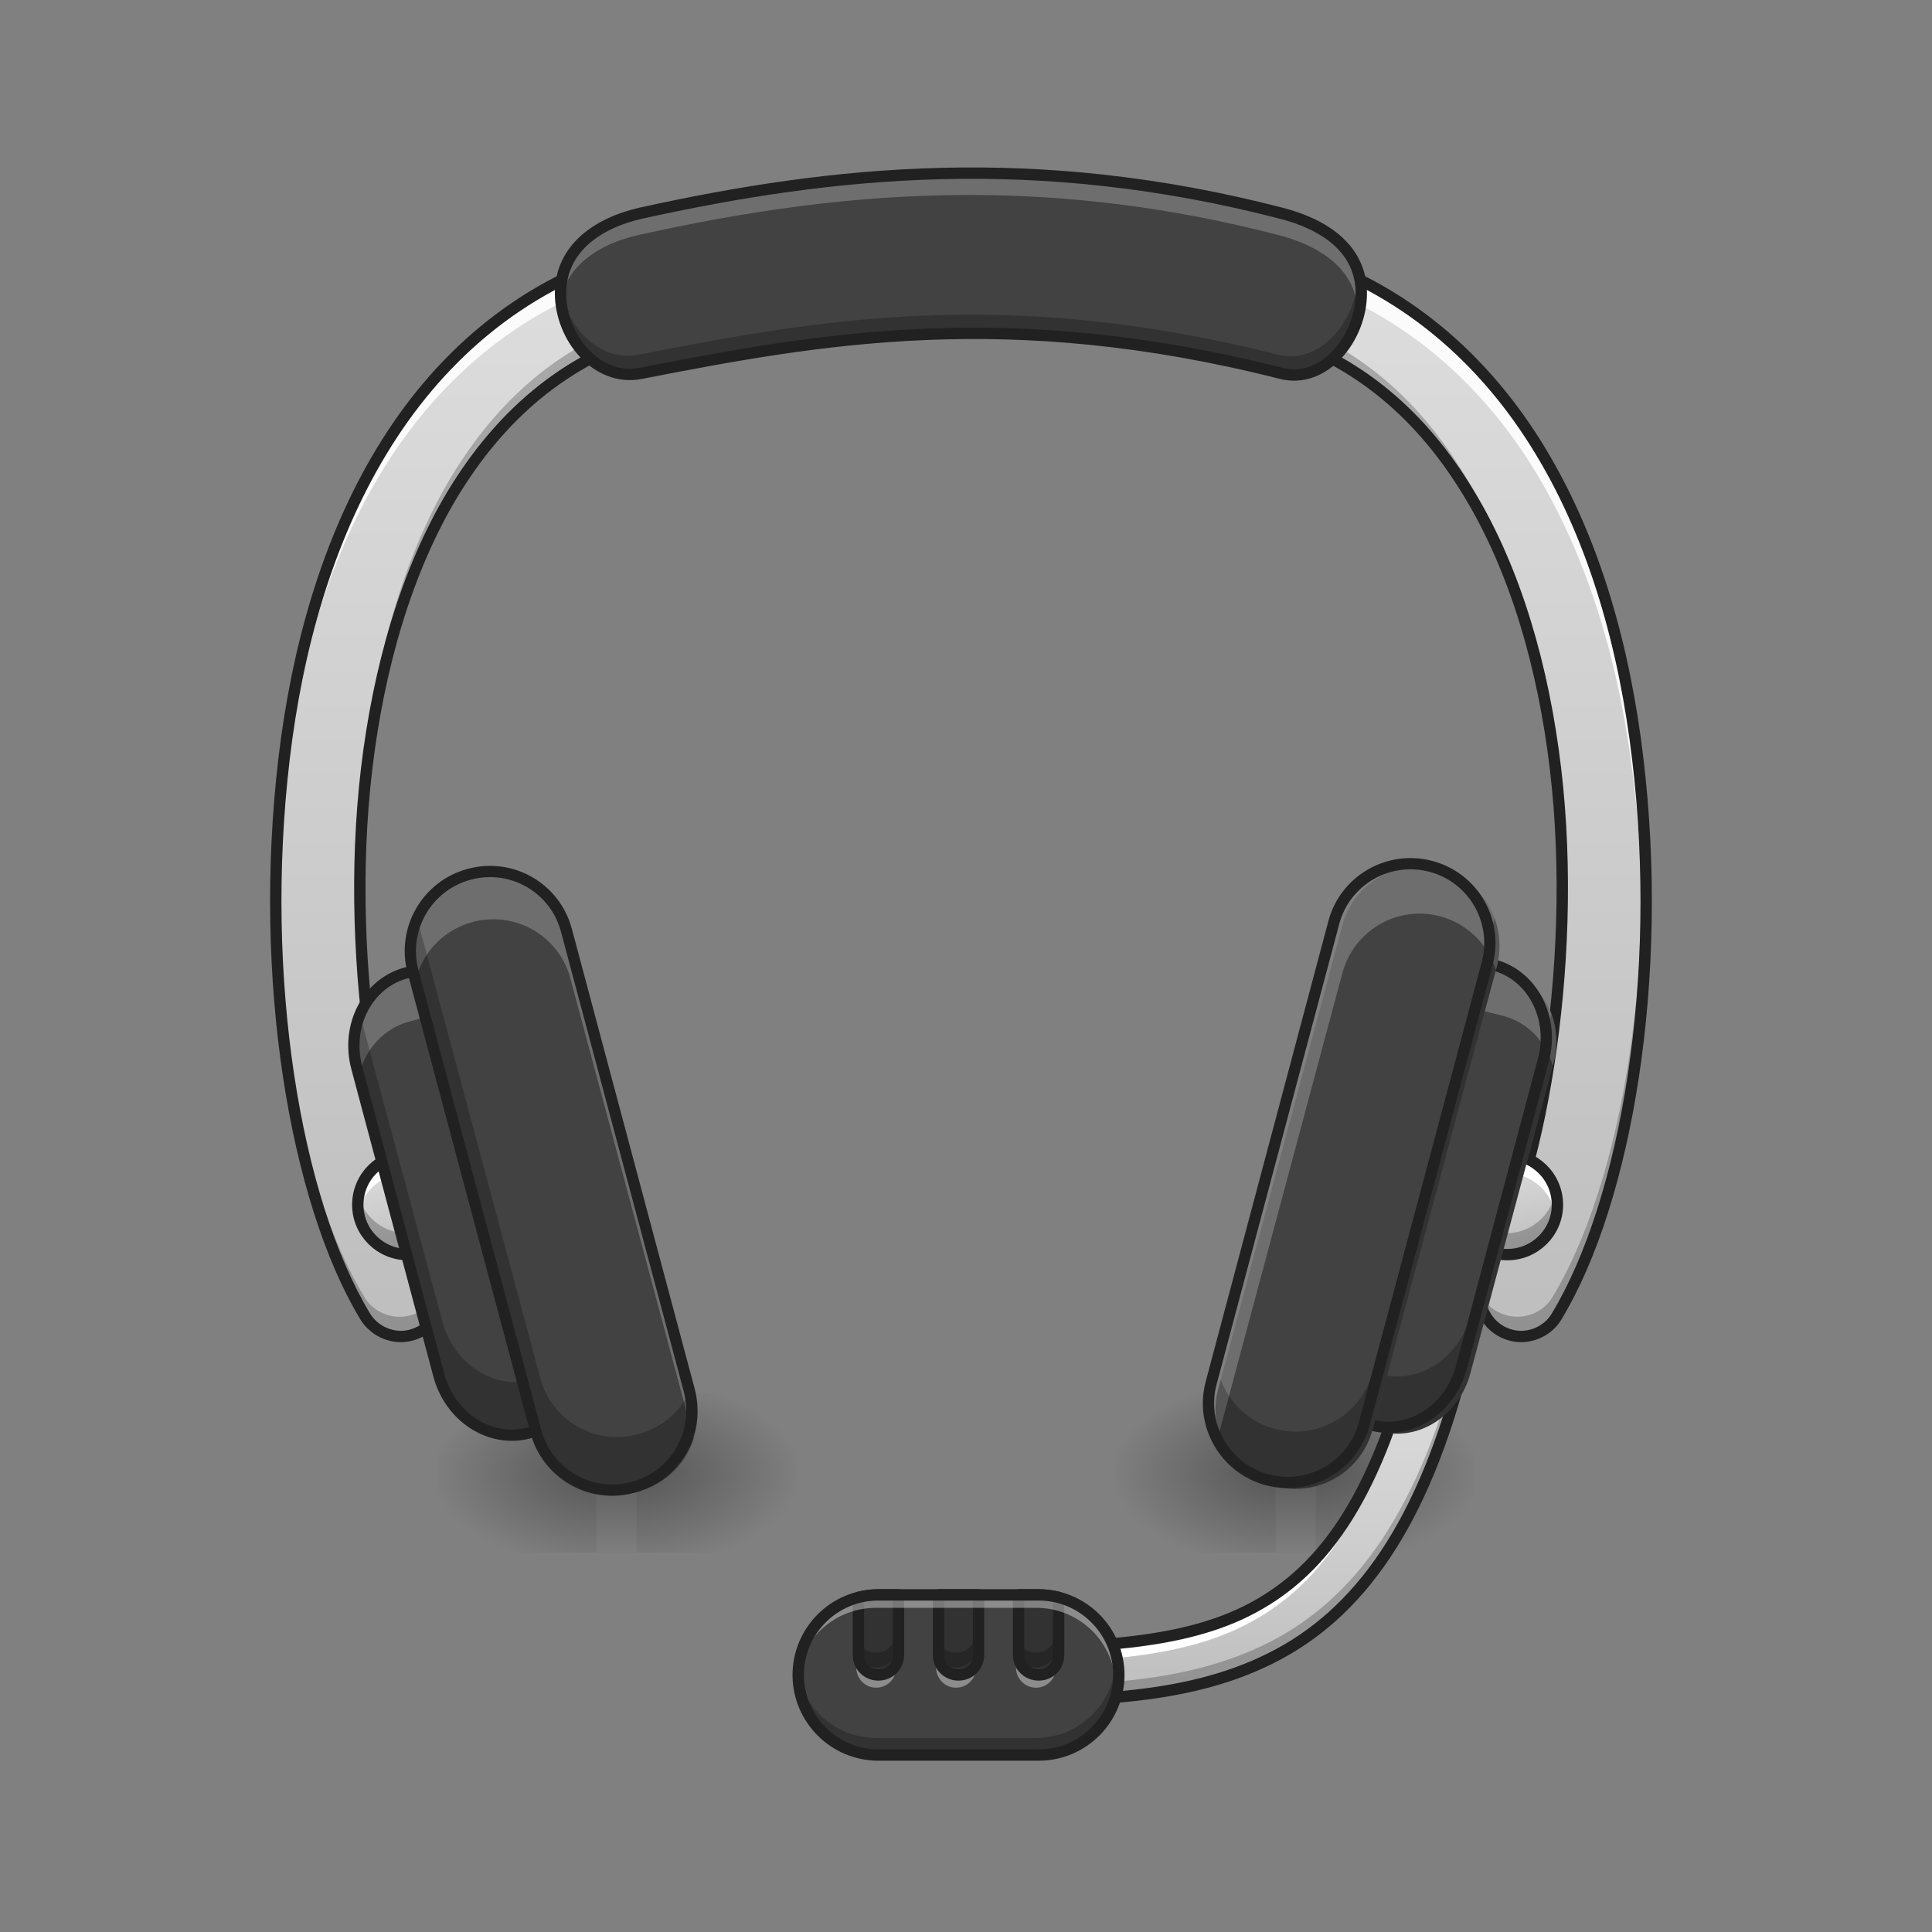 <svg height="24" viewBox="0 0 24 24" width="24" xmlns="http://www.w3.org/2000/svg" xmlns:xlink="http://www.w3.org/1999/xlink"><rect x="0" y="0" width="24" height="24" fill="#808080" stroke="none"/><linearGradient id="a"><stop offset="0" stop-color="#bdbdbd"/><stop offset="1" stop-color="#e0e0e0"/></linearGradient><linearGradient id="b" gradientUnits="userSpaceOnUse" x1="7.938" x2="7.938" xlink:href="#a" y1="17.056" y2="2.172"/><linearGradient id="c" gradientUnits="userSpaceOnUse" x1="15.38" x2="15.38" xlink:href="#a" y1="17.056" y2="2.172"/><linearGradient id="d"><stop offset="0" stop-opacity=".275"/><stop offset="1" stop-opacity="0"/></linearGradient><linearGradient id="e" gradientTransform="matrix(.002 0 0 .047 15.598 7.35)" gradientUnits="userSpaceOnUse" x1="254" x2="254" xlink:href="#d" y1="233.5" y2="254.667"/><linearGradient id="f"><stop offset="0" stop-opacity=".314"/><stop offset=".222" stop-opacity=".275"/><stop offset="1" stop-opacity="0"/></linearGradient><radialGradient id="g" cx="450.909" cy="189.579" gradientTransform="matrix(0 -.059 -.105 -0 36.091 44.968)" gradientUnits="userSpaceOnUse" r="21.167" xlink:href="#f"/><radialGradient id="h" cx="450.909" cy="189.579" gradientTransform="matrix(-0 .059 .105 0 -3.902 -8.374)" gradientUnits="userSpaceOnUse" r="21.167" xlink:href="#f"/><radialGradient id="i" cx="450.909" cy="189.579" gradientTransform="matrix(-0 -.059 .105 -0 -3.902 44.968)" gradientUnits="userSpaceOnUse" r="21.167" xlink:href="#f"/><radialGradient id="j" cx="450.909" cy="189.579" gradientTransform="matrix(0 .059 -.105 0 36.091 -8.374)" gradientUnits="userSpaceOnUse" r="21.167" xlink:href="#f"/><linearGradient id="k" gradientTransform="matrix(.002 0 0 .047 7.164 7.35)" gradientUnits="userSpaceOnUse" x1="254" x2="254" xlink:href="#d" y1="233.5" y2="254.667"/><radialGradient id="l" cx="450.909" cy="189.579" gradientTransform="matrix(0 -.059 -.105 -0 27.656 44.968)" gradientUnits="userSpaceOnUse" r="21.167" xlink:href="#f"/><radialGradient id="m" cx="450.909" cy="189.579" gradientTransform="matrix(-0 .059 .105 0 -12.337 -8.374)" gradientUnits="userSpaceOnUse" r="21.167" xlink:href="#f"/><radialGradient id="n" cx="450.909" cy="189.579" gradientTransform="matrix(-0 -.059 .105 -0 -12.337 44.968)" gradientUnits="userSpaceOnUse" r="21.167" xlink:href="#f"/><radialGradient id="o" cx="450.909" cy="189.579" gradientTransform="matrix(0 .059 -.105 0 27.656 -8.374)" gradientUnits="userSpaceOnUse" r="21.167" xlink:href="#f"/><linearGradient id="p" gradientUnits="userSpaceOnUse" x1="18.835" x2="18.587" xlink:href="#a" y1="15.568" y2="14.328"/><linearGradient id="q" gradientUnits="userSpaceOnUse" x1="5.179" x2="4.931" xlink:href="#a" y1="15.568" y2="14.328"/><linearGradient id="r" gradientUnits="userSpaceOnUse" x1="16.342" x2="16.342" xlink:href="#a" y1="21.274" y2="16.808"/><path d="m7.926 3.145c-.047 0-.09.008-.137.023-1.371.41-2.379 1.32-3.059 2.445-.68 1.121-1.051 2.461-1.211 3.816-.32 2.711.137 5.461 1 6.898.094.16.266.258.453.258.184-.004.355-.105.445-.27.086-.16.082-.359-.016-.516-.625-1.043-1.156-3.75-.859-6.25.148-1.25.492-2.453 1.066-3.406.578-.953 1.367-1.66 2.477-1.992.25-.07.406-.316.367-.574s-.266-.441-.527-.434zm0 0" fill="url(#b)"/><path d="m15.871 3.145c-.258-.004-.477.188-.512.441-.035.254.121.496.371.566 1.109.332 1.898 1.039 2.473 1.992.578.953.922 2.156 1.07 3.406.297 2.5-.238 5.207-.859 6.25-.098.156-.105.355-.016.516.09.164.258.266.445.27.184 0 .359-.098.449-.258.863-1.438 1.324-4.188 1-6.898-.16-1.355-.527-2.695-1.207-3.816-.68-1.125-1.691-2.035-3.062-2.445-.047-.016-.098-.023-.152-.023zm0 0" fill="url(#c)"/><path d="m7.926 3.145c-.047 0-.09.008-.137.023-1.371.41-2.379 1.32-3.059 2.445-.68 1.121-1.051 2.461-1.211 3.816-.074.637-.109 1.273-.102 1.898.004-.539.039-1.086.102-1.629.16-1.355.531-2.695 1.211-3.82.68-1.121 1.688-2.031 3.059-2.441.047-.016.09-.023.137-.023.238-.008.453.148.516.379.043-.156.008-.328-.094-.453-.102-.129-.258-.203-.422-.195zm-3.469 8.023c-.02 2.062.434 4.043.945 4.898.027.043.047.09.059.137.039-.137.016-.281-.059-.402-.492-.82-.926-2.668-.945-4.633zm0 0" fill="#fff" fill-opacity=".89"/><path d="m8.445 3.543c-.039.184-.18.332-.359.383-1.109.332-1.898 1.035-2.477 1.992-.574.953-.918 2.156-1.066 3.406-.062.527-.09 1.066-.086 1.594.004-.457.031-.914.086-1.367.148-1.25.492-2.453 1.066-3.406.578-.953 1.367-1.66 2.477-1.992.262-.074.422-.34.359-.609zm-5.027 7.531c-.016 2.129.414 4.105 1.102 5.254.129.219.398.312.633.219s.367-.344.312-.59c-.047.207-.215.363-.422.395-.211.031-.418-.066-.523-.25-.664-1.105-1.086-2.988-1.102-5.027zm0 0" fill-opacity=".235"/><path d="m15.871 3.145c-.16 0-.312.074-.41.199-.098.129-.129.293-.086.449.059-.227.266-.383.496-.379.055 0 .105.008.152.023 1.371.41 2.383 1.32 3.062 2.441.68 1.125 1.047 2.465 1.207 3.82.066.543.102 1.09.105 1.629.004-.625-.027-1.262-.105-1.898-.16-1.355-.527-2.695-1.207-3.816-.68-1.125-1.691-2.035-3.062-2.445-.047-.016-.098-.023-.152-.023zm3.484 8.023c-.02 1.965-.453 3.812-.941 4.633-.078.121-.098.266-.062.402.016-.047.035-.094.062-.137.512-.855.961-2.836.941-4.898zm0 0" fill="#fff" fill-opacity=".89"/><path d="m169.067-147.923c-1 0-1.916.167-2.916.5-29.247 8.749-50.745 28.164-65.244 52.162-14.499 23.914-22.415 52.495-25.831 81.409-6.833 57.828 2.916 116.489 21.331 147.153 2 3.416 5.666 5.499 9.666 5.499 3.916-.083 7.583-2.25 9.499-5.749 1.833-3.416 1.75-7.666-.333-10.999-13.332-22.248-24.664-79.992-18.332-133.321 3.166-26.664 10.499-52.328 22.748-72.66 12.332-20.331 29.164-35.413 52.828-42.496 5.333-1.5 8.666-6.749 7.833-12.249-.833-5.499-5.666-9.416-11.249-9.249zm0 0" fill="none" stroke="#212121" stroke-linecap="round" stroke-width="3" transform="matrix(.047 0 0 .047 0 10.079)"/><path d="m15.367 3.547c-.059.266.098.531.363.605 1.109.332 1.898 1.039 2.473 1.992.578.953.922 2.156 1.07 3.406.055.453.078.91.082 1.367.004-.527-.02-1.066-.082-1.594-.148-1.25-.492-2.453-1.07-3.406-.574-.957-1.363-1.66-2.473-1.992-.184-.051-.32-.195-.363-.379zm5.031 7.527c-.016 2.039-.441 3.922-1.105 5.027-.105.184-.312.281-.52.25-.211-.031-.379-.188-.426-.395-.055.246.078.496.316.59.234.094.504 0 .629-.219.691-1.148 1.121-3.125 1.105-5.254zm0 0" fill-opacity=".235"/><path d="m338.551-147.923c-5.499-.083-10.166 4-10.916 9.416-.75 5.416 2.583 10.582 7.916 12.082 23.664 7.083 40.496 22.165 52.745 42.496 12.332 20.331 19.665 45.996 22.831 72.66 6.333 53.328-5.083 111.073-18.332 133.321-2.083 3.333-2.25 7.583-.333 10.999 1.916 3.5 5.499 5.666 9.499 5.749 3.916 0 7.666-2.083 9.582-5.499 18.415-30.664 28.247-89.325 21.331-147.153-3.416-28.914-11.249-57.495-25.748-81.409-14.499-23.998-36.08-43.413-65.327-52.162-1-.333-2.083-.5-3.25-.5zm0 0" fill="none" stroke="#212121" stroke-linecap="round" stroke-width="3" transform="matrix(.047 0 0 .047 0 10.079)"/><path d="m7.938 2.668c2.387-.527 4.906-.785 7.938 0 .535.137.992.441.992.992 0 .551-.457 1.129-.992.992-3.387-.859-5.73-.43-7.938 0-.539.105-.992-.441-.992-.992 0-.551.457-.871.992-.992zm0 0" fill="#424242"/><path d="m12.035 2.172c-1.449 0-2.793.207-4.098.496-.535.121-.992.441-.992.992 0 .043.004.082.008.125.062-.477.488-.758.984-.867 1.305-.289 2.648-.496 4.098-.496 1.199 0 2.469.141 3.84.496.492.125.922.395.984.867.008-.043.008-.082.008-.125 0-.551-.457-.855-.992-.992-1.371-.355-2.641-.496-3.84-.496zm0 0" fill="#fff" fill-opacity=".235"/><path d="m6.953 3.539c-.004.039-.008.078-.008.121 0 .551.453 1.098.992.992 2.207-.434 4.551-.859 7.938 0 .535.137.992-.441.992-.992 0-.043 0-.082-.008-.121-.062.508-.492.992-.984.867-3.387-.859-5.73-.434-7.938 0-.496.098-.922-.363-.984-.867zm0 0" fill-opacity=".235"/><path d="m169.317-158.089c50.912-11.249 104.657-16.748 169.317 0 11.416 2.916 21.165 9.416 21.165 21.165s-9.749 24.081-21.165 21.165c-72.243-18.332-122.238-9.166-169.317 0-11.499 2.25-21.165-9.416-21.165-21.165s9.749-18.582 21.165-21.165zm0 0" fill="none" stroke="#212121" stroke-linecap="round" stroke-linejoin="round" stroke-width="3" transform="matrix(.047 0 0 .047 0 10.079)"/><path d="m15.848 18.297h.496v.992h-.496zm0 0" fill="url(#e)"/><path d="m16.344 18.297h1.984v-.992h-1.984zm0 0" fill="url(#g)"/><path d="m15.848 18.297h-1.984v.992h1.984zm0 0" fill="url(#h)"/><path d="m15.848 18.297h-1.984v-.992h1.984zm0 0" fill="url(#i)"/><path d="m16.344 18.297h1.984v.992h-1.984zm0 0" fill="url(#j)"/><path d="m7.41 18.297h.496v.992h-.496zm0 0" fill="url(#k)"/><path d="m7.906 18.297h1.984v-.992h-1.984zm0 0" fill="url(#l)"/><path d="m7.41 18.297h-1.984v.992h1.984zm0 0" fill="url(#m)"/><path d="m7.41 18.297h-1.984v-.992h1.984zm0 0" fill="url(#n)"/><path d="m7.906 18.297h1.984v.992h-1.984zm0 0" fill="url(#o)"/><path d="m18.711 14.328c.344 0 .621.277.621.621 0 .34-.277.617-.621.617s-.621-.277-.621-.617c0-.344.277-.621.621-.621zm0 0" fill="url(#p)"/><path d="m18.711 14.328c-.344 0-.621.277-.621.621 0 .039.004.082.012.121.059-.281.309-.496.609-.496.301 0 .551.215.609.496.008-.039.012-.082.012-.121 0-.344-.277-.621-.621-.621zm0 0" fill="#fff"/><path d="m18.711 15.566c-.344 0-.621-.273-.621-.617 0-.043.004-.086.012-.125.059.281.309.496.609.496.301 0 .551-.215.609-.496.008.039.012.082.012.125 0 .344-.277.617-.621.617zm0 0" fill-opacity=".235"/><path d="m108.475 127.679c7.333 0 13.249 5.916 13.249 13.249 0 7.249-5.916 13.165-13.249 13.165s-13.249-5.916-13.249-13.165c0-7.333 5.916-13.249 13.249-13.249zm0 0" fill="none" stroke="#212121" stroke-linecap="round" stroke-linejoin="round" stroke-width="3" transform="matrix(.047 0 0 .047 13.626 8.343)"/><path d="m5.055 14.328c.344 0 .621.277.621.621 0 .34-.277.617-.621.617s-.621-.277-.621-.617c0-.344.277-.621.621-.621zm0 0" fill="url(#q)"/><path d="m5.055 14.328c-.344 0-.621.277-.621.621 0 .039.004.082.012.121.059-.281.309-.496.609-.496.301 0 .551.215.609.496.008-.039.012-.082.012-.121 0-.344-.277-.621-.621-.621zm0 0" fill="#fff"/><path d="m5.055 15.566c-.344 0-.621-.273-.621-.617 0-.043.004-.086.012-.125.059.281.309.496.609.496.301 0 .551-.215.609-.496.008.039.012.082.012.125 0 .344-.277.617-.621.617zm0 0" fill-opacity=".235"/><path d="m108.474 127.679c7.333 0 13.249 5.916 13.249 13.249 0 7.249-5.916 13.165-13.249 13.165-7.333 0-13.249-5.916-13.249-13.165 0-7.333 5.916-13.249 13.249-13.249zm0 0" fill="none" stroke="#212121" stroke-linecap="round" stroke-linejoin="round" stroke-width="3" transform="matrix(.047 0 0 .047 -.031 8.343)"/><path d="m5.082 12.102.176-.047c.48-.129.984.195 1.129.723l1.027 3.836c.141.527-.137 1.062-.617 1.191l-.172.047c-.484.129-.988-.195-1.129-.727l-1.027-3.832c-.145-.531.133-1.062.613-1.191zm0 0" fill="#424242"/><path d="m5.484 12.023c-.078 0-.152.012-.227.031l-.176.047c-.48.129-.758.66-.613 1.191l.004.016c.086-.297.309-.535.609-.617l.176-.047c.48-.129.984.195 1.129.727l1.02 3.816c.055-.176.059-.375.008-.574l-1.027-3.836c-.121-.445-.5-.746-.902-.754zm0 0" fill="#fff" fill-opacity=".235"/><path d="m4.488 12.664c-.066.191-.078.41-.02.629l1.027 3.832c.141.531.645.855 1.129.727l.172-.047c.484-.129.758-.66.617-1.191l-.023-.082c-.098.27-.309.484-.594.562l-.172.047c-.484.129-.988-.195-1.129-.727zm0 0" fill-opacity=".235"/><path d="m87.327 95.455 3.881.005c10.611-.003 19.204 9.459 19.271 21.123l-.01 84.709c-.014 11.642-8.683 21.137-19.294 21.141l-3.8.017c-10.692-.018-19.285-9.481-19.249-21.203l-.011-84.629c-.045-11.744 8.603-21.159 19.214-21.162zm0 0" fill="none" stroke="#212121" stroke-linecap="round" stroke-linejoin="round" stroke-width="3" transform="matrix(.045 -.012 .012 .045 -.031 8.839)"/><path d="m17.84 16.477c-.152-.004-.293.102-.328.254-.484 1.934-1.168 2.809-2.062 3.258-.891.445-2.082.461-3.574.461-.117 0-.227.059-.285.164-.062.102-.062.227 0 .328.059.105.168.164.285.164 1.492 0 2.781.016 3.871-.531 1.09-.543 1.895-1.652 2.402-3.688.027-.094.008-.199-.055-.277-.059-.082-.152-.129-.254-.133zm0 0" fill="url(#r)"/><path d="m17.84 16.477c-.152-.004-.293.102-.328.254-.484 1.934-1.168 2.809-2.062 3.258-.891.445-2.082.461-3.574.461-.105 0-.207.051-.27.137-.062.086-.078.195-.043.297.043-.137.172-.227.312-.227 1.492 0 2.684-.012 3.574-.461.895-.445 1.578-1.324 2.062-3.258.035-.152.176-.258.328-.254.141.004.262.094.305.227 0-.008.004-.016.004-.023.027-.094.008-.199-.055-.277-.059-.082-.152-.129-.254-.133zm0 0" fill="#fff"/><path d="m18.148 16.723c-.508 2.035-1.312 3.145-2.402 3.688-1.09.547-2.379.531-3.871.531-.148.004-.281-.098-.32-.246-.027.098-.004.203.059.285s.16.125.262.125c1.492 0 2.781.016 3.871-.531 1.09-.543 1.895-1.652 2.402-3.688.016-.055.016-.109 0-.164zm0 0" fill-opacity=".235"/><path d="m381.198 120.591c-3.25-.083-6.249 2.166-6.999 5.416-10.332 41.246-24.914 59.911-43.996 69.493-18.998 9.499-44.412 9.832-76.243 9.832-2.5 0-4.833 1.25-6.083 3.5-1.333 2.166-1.333 4.833 0 6.999 1.25 2.25 3.583 3.5 6.083 3.5 31.83 0 59.328.333 82.575-11.332 23.248-11.582 40.413-35.247 51.245-78.659.583-2.0.167-4.25-1.167-5.916-1.25-1.75-3.25-2.75-5.416-2.833zm0 0" fill="none" stroke="#212121" stroke-linecap="round" stroke-width="3" transform="matrix(.047 0 0 .047 -.031 10.823)"/><path d="m18.508 11.984.172.047c.48.129.758.664.613 1.191l-1.027 3.836c-.141.527-.645.852-1.125.723l-.176-.047c-.48-.129-.758-.66-.613-1.191l1.027-3.832c.141-.531.645-.855 1.129-.727zm0 0" fill="#424242"/><path d="m18.281 11.957c-.406.004-.785.305-.902.754l-1.027 3.832c-.055.199-.051.398.004.574l1.023-3.816c.141-.531.645-.855 1.129-.723l.172.043c.301.082.523.32.609.617l.004-.016c.145-.531-.129-1.062-.613-1.191l-.172-.047c-.078-.02-.152-.027-.227-.027zm0 0" fill="#fff" fill-opacity=".235"/><path d="m19.273 12.594-1.008 3.754c-.141.527-.645.852-1.125.723l-.176-.047c-.281-.074-.496-.289-.594-.562l-.02.082c-.145.531.133 1.062.613 1.191l.176.047c.48.129.984-.191 1.125-.723l1.027-3.836c.059-.219.047-.438-.02-.629zm0 0" fill-opacity=".235"/><path d="m399.339-37.535 3.8.017c10.611.003 19.281 9.499 19.214 21.162l.01 84.709c.014 11.642-8.579 21.104-19.19 21.101l-3.881.005c-10.611-.003-19.259-9.418-19.214-21.162l.011-84.629c-.036-11.722 8.557-21.185 19.249-21.203zm0 0" fill="none" stroke="#212121" stroke-linecap="round" stroke-linejoin="round" stroke-width="3" transform="matrix(.045 .012 -.012 .045 -.031 8.839)"/><path d="m17.891 10.793c.531.141.844.684.703 1.215l-1.543 5.75c-.141.531-.684.844-1.215.703-.527-.141-.844-.688-.699-1.215l1.539-5.75c.141-.531.688-.844 1.215-.703zm0 0" fill="#424242"/><path d="m5.871 10.863c.531-.145 1.074.172 1.215.699l1.543 5.75c.141.531-.172 1.074-.703 1.215-.531.145-1.074-.172-1.215-.699l-1.543-5.75c-.141-.531.176-1.074.703-1.215zm0 0" fill="#424242"/><g fill-opacity=".235"><path d="m17.645 10.758c-.445-.004-.848.289-.969.738l-1.539 5.75c-.051.188-.043.379.008.551l1.531-5.711c.145-.531.684-.844 1.215-.703.344.094.594.352.691.664l.012-.039c.141-.531-.172-1.074-.703-1.215-.082-.023-.164-.035-.246-.035zm0 0" fill="#fff"/><path d="m6.121 10.828c-.082 0-.168.012-.25.035-.531.141-.844.684-.703 1.215l.012.039c.098-.316.348-.57.691-.664.531-.141 1.074.172 1.215.703l1.531 5.711c.055-.176.062-.363.012-.555l-1.543-5.75c-.121-.449-.523-.742-.965-.734zm0 0" fill="#fff"/><path d="m18.566 11.402-1.516 5.645c-.141.531-.684.844-1.215.703-.32-.086-.562-.32-.672-.613l-.027.109c-.145.531.168 1.07.699 1.215.531.141 1.074-.172 1.215-.703l1.543-5.75c.055-.207.039-.418-.027-.605zm0 0"/><path d="m5.199 11.473c-.07.188-.086.395-.031.605l1.543 5.75c.141.531.684.844 1.215.699.531-.141.844-.684.703-1.215l-.031-.105c-.105.289-.348.523-.672.609-.531.145-1.074-.168-1.215-.699zm0 0"/></g><path d="m377.305-68.899c11.722-.036 21.159 9.427 21.195 21.149l-.047 126.994c.036 11.722-9.427 21.159-21.149 21.195-11.642.014-21.181-9.507-21.114-21.171l-.034-126.973c-.036-11.722 9.507-21.181 21.149-21.195zm0 0" fill="none" stroke="#212121" stroke-linecap="round" stroke-linejoin="round" stroke-width="3" transform="matrix(.045 .012 -.012 .045 -.031 9.335)"/><path d="m113.161 64.074c11.744-.045 21.185 9.472 21.171 21.114l.047 126.994c-.036 11.722-9.472 21.185-21.195 21.149-11.744.045-21.185-9.472-21.171-21.114l-.047-126.994c.036-11.722 9.553-21.163 21.195-21.149zm0 0" fill="none" stroke="#212121" stroke-linecap="round" stroke-linejoin="round" stroke-width="3" transform="matrix(.045 -.012 .012 .045 -.031 9.335)"/><path d="m10.883 19.785h1.988c.547 0 .992.445.992.992s-.445.992-.992.992h-1.988c-.547 0-.992-.445-.992-.992s.445-.992.992-.992zm0 0" fill="#424242"/><path d="m10.883 19.785c-.082 0-.168.012-.246.031v.715c0 .137.109.246.246.246.141 0 .25-.109.25-.246v-.746zm.746 0v.746c0 .137.109.246.246.246.141 0 .25-.109.25-.246v-.746zm.992 0v.746c0 .137.109.246.25.246.137 0 .246-.109.246-.246v-.715c-.078-.02-.164-.031-.246-.031zm0 0" fill-opacity=".235"/><path d="m10.637 20.531v.184c0 .137.109.25.246.25.141 0 .25-.113.25-.25v-.184c0 .137-.109.246-.25.246-.137 0-.246-.109-.246-.246zm.992 0v.184c0 .137.109.25.246.25.141 0 .25-.113.25-.25v-.184c0 .137-.109.246-.25.246-.137 0-.246-.109-.246-.246zm.992 0v.184c0 .137.109.25.25.25.137 0 .246-.113.246-.25v-.184c0 .137-.109.246-.246.246-.141 0-.25-.109-.25-.246zm0 0" fill="#fff" fill-opacity=".392"/><path d="m10.637 20.281v.188c0 .137.109.246.246.246.141 0 .25-.109.25-.246v-.188c0 .137-.109.25-.25.25-.137 0-.246-.113-.246-.25zm.992 0v.188c0 .137.109.246.246.246.141 0 .25-.109.25-.246v-.188c0 .137-.109.25-.25.25-.137 0-.246-.113-.246-.25zm.992 0v.188c0 .137.109.246.25.246.137 0 .246-.109.246-.246v-.188c0 .137-.109.25-.246.25-.141 0-.25-.113-.25-.25zm0 0" fill-opacity=".235"/><path d="m232.796 222.918c-1.75 0-3.583.25-5.249.667v15.249c0 2.916 2.333 5.249 5.249 5.249 3 0 5.333-2.333 5.333-5.249v-15.915zm15.915 0v15.915c0 2.916 2.333 5.249 5.249 5.249 3 0 5.333-2.333 5.333-5.249v-15.915zm21.165 0v15.915c0 2.916 2.333 5.249 5.333 5.249 2.916 0 5.249-2.333 5.249-5.249v-15.249c-1.667-.417-3.5-.667-5.249-.667zm0 0" fill="none" stroke="#212121" stroke-linecap="round" stroke-linejoin="round" stroke-width="3" transform="matrix(.047 0 0 .047 -.031 9.335)"/><path d="m10.883 19.785c-.547 0-.992.441-.992.992 0 .031.004.062.008.094.043-.508.469-.898.984-.898h1.988c.516 0 .938.391.984.898.004-.031.008-.062.008-.094 0-.551-.445-.992-.992-.992zm0 0" fill="#fff" fill-opacity=".392"/><path d="m10.883 21.777c-.547 0-.992-.445-.992-.992 0-.031.004-.062.008-.094.043.504.469.898.984.898h1.988c.516 0 .938-.395.984-.898.004.031.008.062.008.094 0 .547-.445.992-.992.992zm0 0" fill-opacity=".235"/><path d="m232.796 222.918h42.413c11.666 0 21.165 9.499 21.165 21.165 0 11.666-9.499 21.165-21.165 21.165h-42.413c-11.666 0-21.165-9.499-21.165-21.165 0-11.666 9.499-21.165 21.165-21.165zm0 0" fill="none" stroke="#212121" stroke-linecap="round" stroke-linejoin="round" stroke-width="3" transform="matrix(.047 0 0 .047 -.031 9.335)"/></svg>